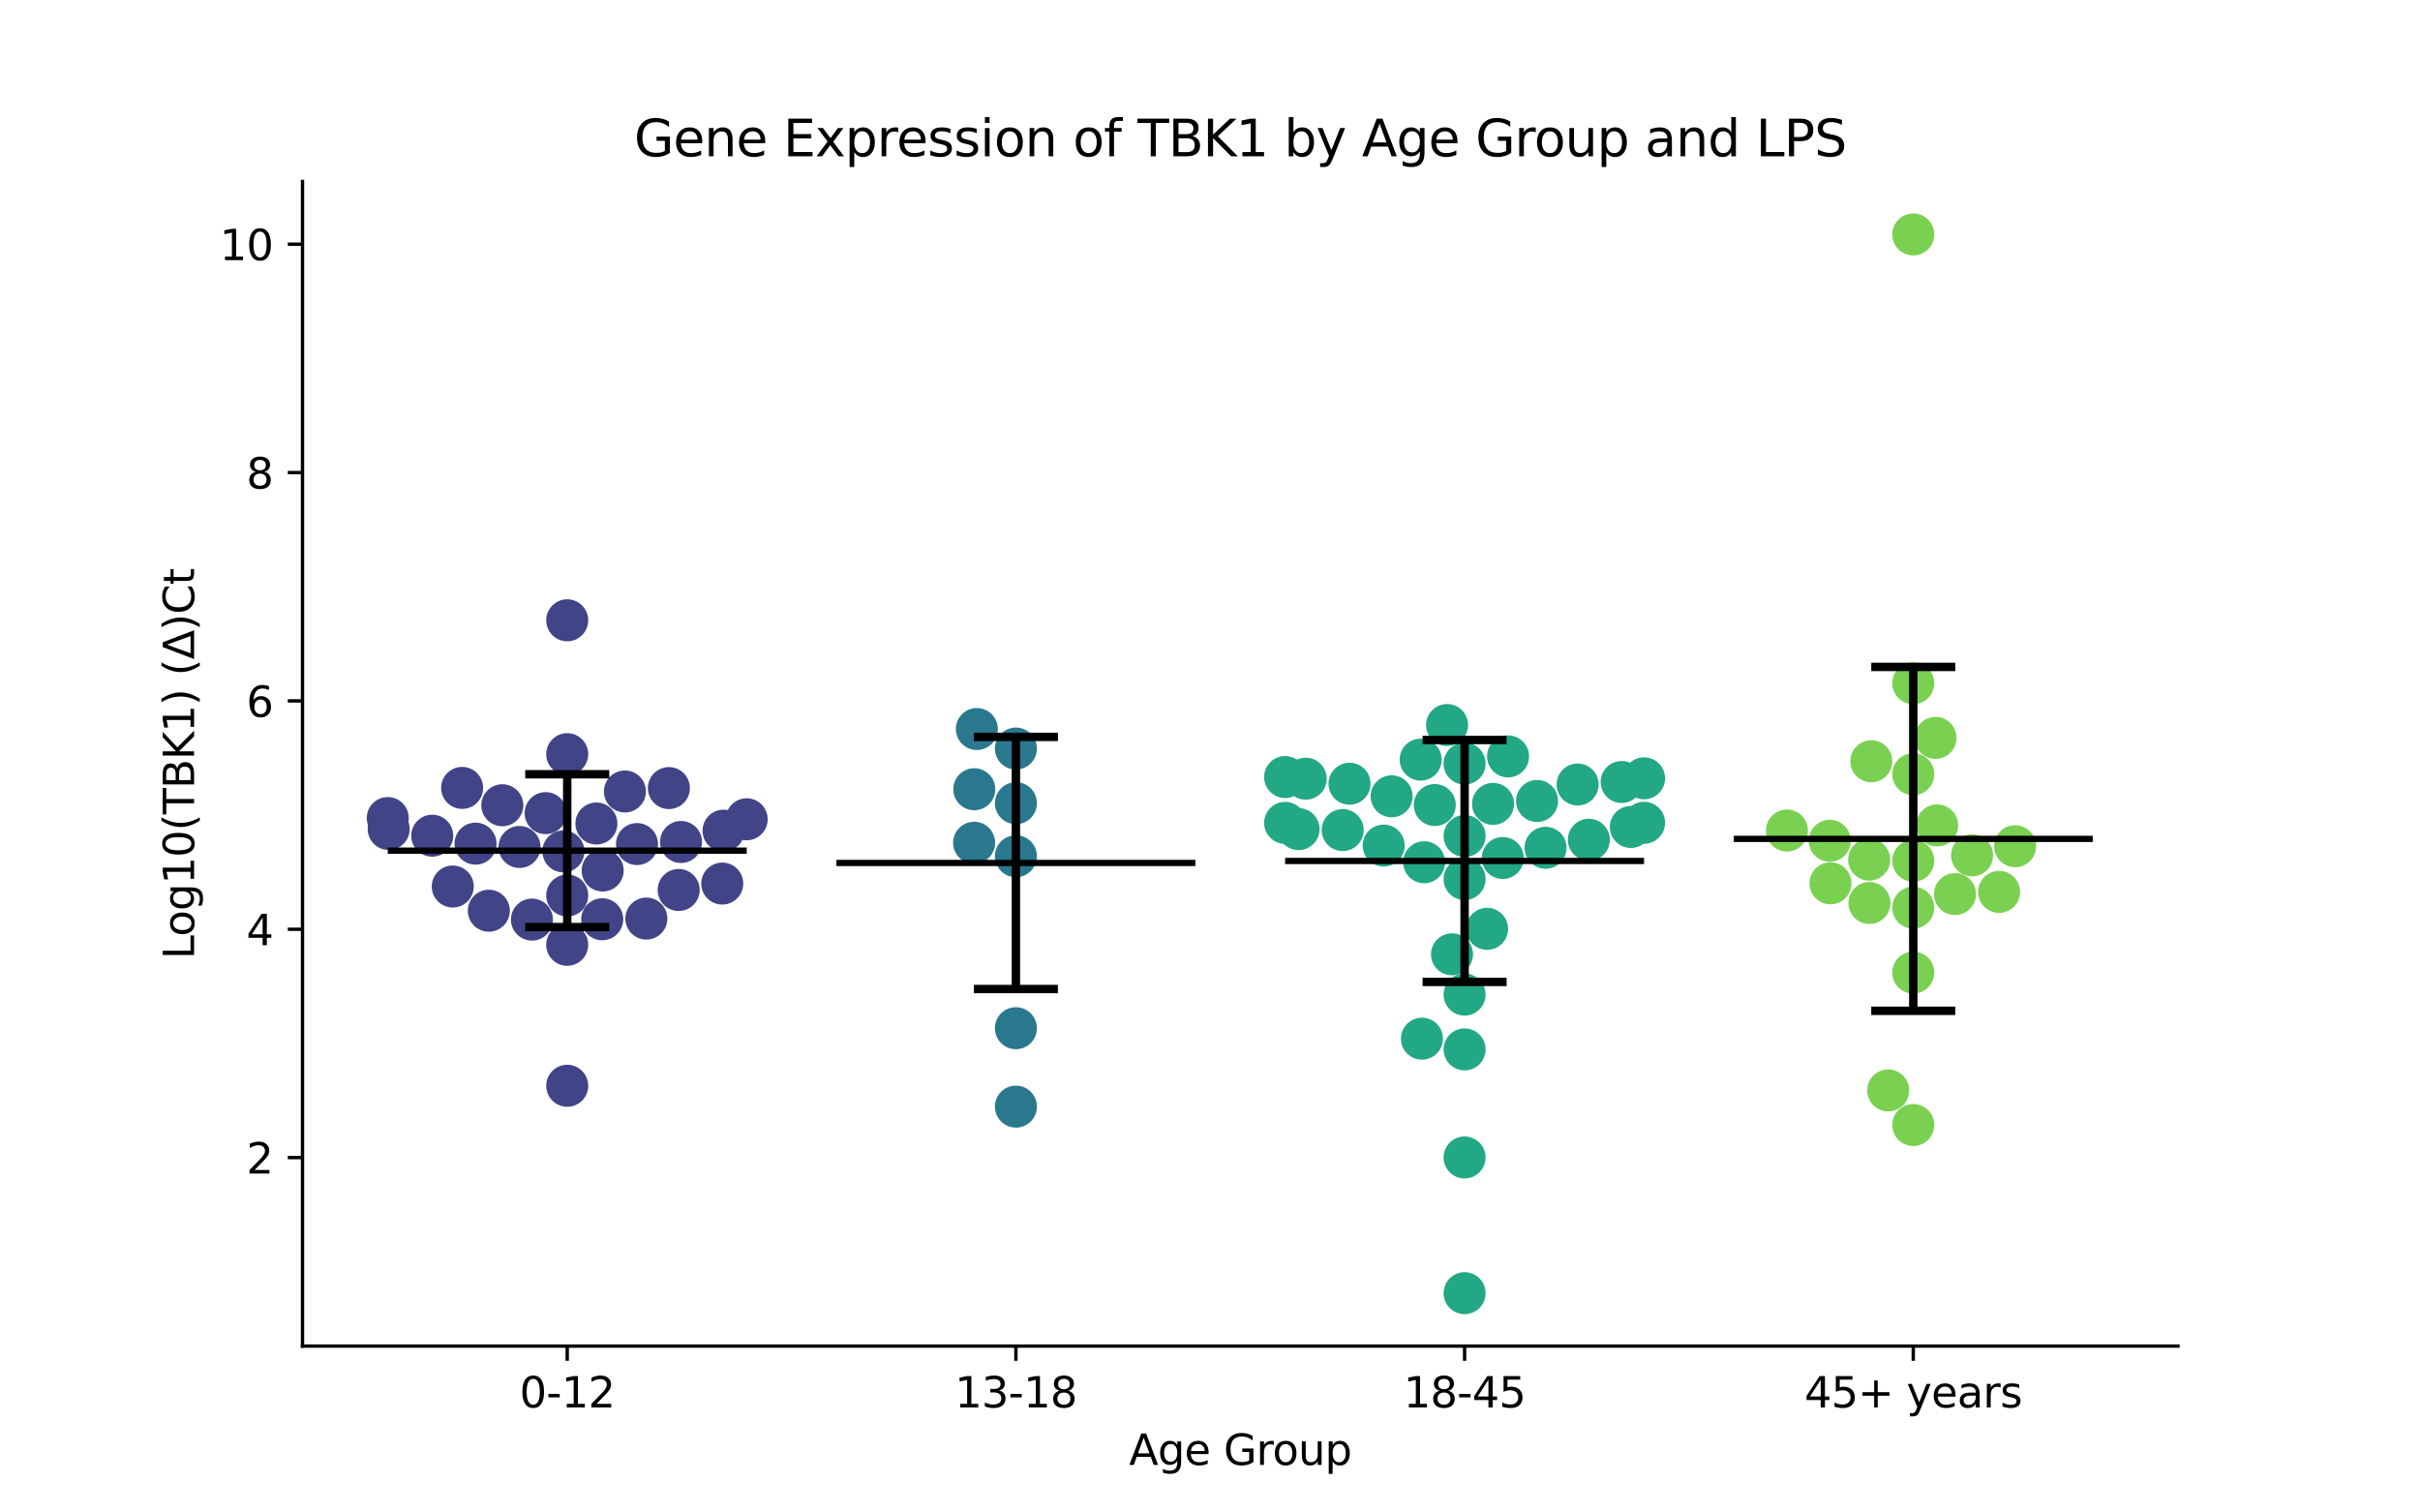 <?xml version="1.0" encoding="utf-8" standalone="no"?>
<!DOCTYPE svg PUBLIC "-//W3C//DTD SVG 1.1//EN"
  "http://www.w3.org/Graphics/SVG/1.1/DTD/svg11.dtd">
<svg xmlns:xlink="http://www.w3.org/1999/xlink" width="576pt" height="360pt" viewBox="0 0 576 360" xmlns="http://www.w3.org/2000/svg" version="1.1">
 <defs>
  <style type="text/css">*{stroke-linejoin: round; stroke-linecap: butt}</style>
 </defs>
 <g id="figure_1">
  <g id="patch_1">
   <path d="M 0 360 
L 576 360 
L 576 0 
L 0 0 
z
" style="fill: #ffffff"/>
  </g>
  <g id="axes_1">
   <g id="patch_2">
    <path d="M 72 320.4 
L 518.4 320.4 
L 518.4 43.2 
L 72 43.2 
z
" style="fill: #ffffff"/>
   </g>
   <g id="PathCollection_1">
    <defs>
     <path id="C0_0_1a60337def" d="M 0 5 
C 1.326 5 2.598 4.473 3.536 3.536 
C 4.473 2.598 5 1.326 5 -0 
C 5 -1.326 4.473 -2.598 3.536 -3.536 
C 2.598 -4.473 1.326 -5 0 -5 
C -1.326 -5 -2.598 -4.473 -3.536 -3.536 
C -4.473 -2.598 -5 -1.326 -5 0 
C -5 1.326 -4.473 2.598 -3.536 3.536 
C -2.598 4.473 -1.326 5 0 5 
z
"/>
    </defs>
    <g clip-path="url(#pc25a5fc059)">
     <use xlink:href="#C0_0_1a60337def" x="153.842" y="218.639" style="fill: #414487"/>
    </g>
    <g clip-path="url(#pc25a5fc059)">
     <use xlink:href="#C0_0_1a60337def" x="123.655" y="201.597" style="fill: #414487"/>
    </g>
    <g clip-path="url(#pc25a5fc059)">
     <use xlink:href="#C0_0_1a60337def" x="113.188" y="200.803" style="fill: #414487"/>
    </g>
    <g clip-path="url(#pc25a5fc059)">
     <use xlink:href="#C0_0_1a60337def" x="161.534" y="211.833" style="fill: #414487"/>
    </g>
    <g clip-path="url(#pc25a5fc059)">
     <use xlink:href="#C0_0_1a60337def" x="177.726" y="195.003" style="fill: #414487"/>
    </g>
    <g clip-path="url(#pc25a5fc059)">
     <use xlink:href="#C0_0_1a60337def" x="135.009" y="258.434" style="fill: #414487"/>
    </g>
    <g clip-path="url(#pc25a5fc059)">
     <use xlink:href="#C0_0_1a60337def" x="159.207" y="187.58" style="fill: #414487"/>
    </g>
    <g clip-path="url(#pc25a5fc059)">
     <use xlink:href="#C0_0_1a60337def" x="135.009" y="224.884" style="fill: #414487"/>
    </g>
    <g clip-path="url(#pc25a5fc059)">
     <use xlink:href="#C0_0_1a60337def" x="148.741" y="188.386" style="fill: #414487"/>
    </g>
    <g clip-path="url(#pc25a5fc059)">
     <use xlink:href="#C0_0_1a60337def" x="92.291" y="194.717" style="fill: #414487"/>
    </g>
    <g clip-path="url(#pc25a5fc059)">
     <use xlink:href="#C0_0_1a60337def" x="102.878" y="198.913" style="fill: #414487"/>
    </g>
    <g clip-path="url(#pc25a5fc059)">
     <use xlink:href="#C0_0_1a60337def" x="134.097" y="202.65" style="fill: #414487"/>
    </g>
    <g clip-path="url(#pc25a5fc059)">
     <use xlink:href="#C0_0_1a60337def" x="143.343" y="218.802" style="fill: #414487"/>
    </g>
    <g clip-path="url(#pc25a5fc059)">
     <use xlink:href="#C0_0_1a60337def" x="92.512" y="197.317" style="fill: #414487"/>
    </g>
    <g clip-path="url(#pc25a5fc059)">
     <use xlink:href="#C0_0_1a60337def" x="171.912" y="210.308" style="fill: #414487"/>
    </g>
    <g clip-path="url(#pc25a5fc059)">
     <use xlink:href="#C0_0_1a60337def" x="135.009" y="213.14" style="fill: #414487"/>
    </g>
    <g clip-path="url(#pc25a5fc059)">
     <use xlink:href="#C0_0_1a60337def" x="151.611" y="200.901" style="fill: #414487"/>
    </g>
    <g clip-path="url(#pc25a5fc059)">
     <use xlink:href="#C0_0_1a60337def" x="119.56" y="191.664" style="fill: #414487"/>
    </g>
    <g clip-path="url(#pc25a5fc059)">
     <use xlink:href="#C0_0_1a60337def" x="162.098" y="200.41" style="fill: #414487"/>
    </g>
    <g clip-path="url(#pc25a5fc059)">
     <use xlink:href="#C0_0_1a60337def" x="143.451" y="207.194" style="fill: #414487"/>
    </g>
    <g clip-path="url(#pc25a5fc059)">
     <use xlink:href="#C0_0_1a60337def" x="107.766" y="211.007" style="fill: #414487"/>
    </g>
    <g clip-path="url(#pc25a5fc059)">
     <use xlink:href="#C0_0_1a60337def" x="126.61" y="218.882" style="fill: #414487"/>
    </g>
    <g clip-path="url(#pc25a5fc059)">
     <use xlink:href="#C0_0_1a60337def" x="109.995" y="187.537" style="fill: #414487"/>
    </g>
    <g clip-path="url(#pc25a5fc059)">
     <use xlink:href="#C0_0_1a60337def" x="135.009" y="147.645" style="fill: #414487"/>
    </g>
    <g clip-path="url(#pc25a5fc059)">
     <use xlink:href="#C0_0_1a60337def" x="135.009" y="179.51" style="fill: #414487"/>
    </g>
    <g clip-path="url(#pc25a5fc059)">
     <use xlink:href="#C0_0_1a60337def" x="116.347" y="216.769" style="fill: #414487"/>
    </g>
    <g clip-path="url(#pc25a5fc059)">
     <use xlink:href="#C0_0_1a60337def" x="172.211" y="197.72" style="fill: #414487"/>
    </g>
    <g clip-path="url(#pc25a5fc059)">
     <use xlink:href="#C0_0_1a60337def" x="129.873" y="193.539" style="fill: #414487"/>
    </g>
    <g clip-path="url(#pc25a5fc059)">
     <use xlink:href="#C0_0_1a60337def" x="141.951" y="196.013" style="fill: #414487"/>
    </g>
   </g>
   <g id="PathCollection_2">
    <defs>
     <path id="C1_0_501dd6f589" d="M 0 5 
C 1.326 5 2.598 4.473 3.536 3.536 
C 4.473 2.598 5 1.326 5 -0 
C 5 -1.326 4.473 -2.598 3.536 -3.536 
C 2.598 -4.473 1.326 -5 0 -5 
C -1.326 -5 -2.598 -4.473 -3.536 -3.536 
C -4.473 -2.598 -5 -1.326 -5 0 
C -5 1.326 -4.473 2.598 -3.536 3.536 
C -2.598 4.473 -1.326 5 0 5 
z
"/>
    </defs>
    <g clip-path="url(#pc25a5fc059)">
     <use xlink:href="#C1_0_501dd6f589" x="241.803" y="178.17" style="fill: #2a788e"/>
    </g>
    <g clip-path="url(#pc25a5fc059)">
     <use xlink:href="#C1_0_501dd6f589" x="241.803" y="203.8" style="fill: #2a788e"/>
    </g>
    <g clip-path="url(#pc25a5fc059)">
     <use xlink:href="#C1_0_501dd6f589" x="241.803" y="191.172" style="fill: #2a788e"/>
    </g>
    <g clip-path="url(#pc25a5fc059)">
     <use xlink:href="#C1_0_501dd6f589" x="232.506" y="173.522" style="fill: #2a788e"/>
    </g>
    <g clip-path="url(#pc25a5fc059)">
     <use xlink:href="#C1_0_501dd6f589" x="241.803" y="244.732" style="fill: #2a788e"/>
    </g>
    <g clip-path="url(#pc25a5fc059)">
     <use xlink:href="#C1_0_501dd6f589" x="241.803" y="263.394" style="fill: #2a788e"/>
    </g>
    <g clip-path="url(#pc25a5fc059)">
     <use xlink:href="#C1_0_501dd6f589" x="231.857" y="200.593" style="fill: #2a788e"/>
    </g>
    <g clip-path="url(#pc25a5fc059)">
     <use xlink:href="#C1_0_501dd6f589" x="231.898" y="187.852" style="fill: #2a788e"/>
    </g>
   </g>
   <g id="PathCollection_3">
    <defs>
     <path id="C2_0_2595c5b335" d="M 0 5 
C 1.326 5 2.598 4.473 3.536 3.536 
C 4.473 2.598 5 1.326 5 -0 
C 5 -1.326 4.473 -2.598 3.536 -3.536 
C 2.598 -4.473 1.326 -5 0 -5 
C -1.326 -5 -2.598 -4.473 -3.536 -3.536 
C -4.473 -2.598 -5 -1.326 -5 0 
C -5 1.326 -4.473 2.598 -3.536 3.536 
C -2.598 4.473 -1.326 5 0 5 
z
"/>
    </defs>
    <g clip-path="url(#pc25a5fc059)">
     <use xlink:href="#C2_0_2595c5b335" x="305.879" y="195.862" style="fill: #22a884"/>
    </g>
    <g clip-path="url(#pc25a5fc059)">
     <use xlink:href="#C2_0_2595c5b335" x="319.577" y="197.572" style="fill: #22a884"/>
    </g>
    <g clip-path="url(#pc25a5fc059)">
     <use xlink:href="#C2_0_2595c5b335" x="348.597" y="198.984" style="fill: #22a884"/>
    </g>
    <g clip-path="url(#pc25a5fc059)">
     <use xlink:href="#C2_0_2595c5b335" x="338.973" y="205.231" style="fill: #22a884"/>
    </g>
    <g clip-path="url(#pc25a5fc059)">
     <use xlink:href="#C2_0_2595c5b335" x="345.6" y="227.144" style="fill: #22a884"/>
    </g>
    <g clip-path="url(#pc25a5fc059)">
     <use xlink:href="#C2_0_2595c5b335" x="309.079" y="197.345" style="fill: #22a884"/>
    </g>
    <g clip-path="url(#pc25a5fc059)">
     <use xlink:href="#C2_0_2595c5b335" x="348.597" y="249.778" style="fill: #22a884"/>
    </g>
    <g clip-path="url(#pc25a5fc059)">
     <use xlink:href="#C2_0_2595c5b335" x="348.597" y="307.8" style="fill: #22a884"/>
    </g>
    <g clip-path="url(#pc25a5fc059)">
     <use xlink:href="#C2_0_2595c5b335" x="391.315" y="195.844" style="fill: #22a884"/>
    </g>
    <g clip-path="url(#pc25a5fc059)">
     <use xlink:href="#C2_0_2595c5b335" x="338.445" y="247.226" style="fill: #22a884"/>
    </g>
    <g clip-path="url(#pc25a5fc059)">
     <use xlink:href="#C2_0_2595c5b335" x="378.177" y="199.883" style="fill: #22a884"/>
    </g>
    <g clip-path="url(#pc25a5fc059)">
     <use xlink:href="#C2_0_2595c5b335" x="353.951" y="221.082" style="fill: #22a884"/>
    </g>
    <g clip-path="url(#pc25a5fc059)">
     <use xlink:href="#C2_0_2595c5b335" x="329.335" y="201.263" style="fill: #22a884"/>
    </g>
    <g clip-path="url(#pc25a5fc059)">
     <use xlink:href="#C2_0_2595c5b335" x="367.87" y="201.79" style="fill: #22a884"/>
    </g>
    <g clip-path="url(#pc25a5fc059)">
     <use xlink:href="#C2_0_2595c5b335" x="341.502" y="191.612" style="fill: #22a884"/>
    </g>
    <g clip-path="url(#pc25a5fc059)">
     <use xlink:href="#C2_0_2595c5b335" x="331.232" y="189.532" style="fill: #22a884"/>
    </g>
    <g clip-path="url(#pc25a5fc059)">
     <use xlink:href="#C2_0_2595c5b335" x="355.37" y="191.342" style="fill: #22a884"/>
    </g>
    <g clip-path="url(#pc25a5fc059)">
     <use xlink:href="#C2_0_2595c5b335" x="358.942" y="180.035" style="fill: #22a884"/>
    </g>
    <g clip-path="url(#pc25a5fc059)">
     <use xlink:href="#C2_0_2595c5b335" x="375.503" y="186.726" style="fill: #22a884"/>
    </g>
    <g clip-path="url(#pc25a5fc059)">
     <use xlink:href="#C2_0_2595c5b335" x="348.597" y="275.5" style="fill: #22a884"/>
    </g>
    <g clip-path="url(#pc25a5fc059)">
     <use xlink:href="#C2_0_2595c5b335" x="348.597" y="236.728" style="fill: #22a884"/>
    </g>
    <g clip-path="url(#pc25a5fc059)">
     <use xlink:href="#C2_0_2595c5b335" x="348.597" y="181.749" style="fill: #22a884"/>
    </g>
    <g clip-path="url(#pc25a5fc059)">
     <use xlink:href="#C2_0_2595c5b335" x="338.144" y="180.803" style="fill: #22a884"/>
    </g>
    <g clip-path="url(#pc25a5fc059)">
     <use xlink:href="#C2_0_2595c5b335" x="385.984" y="186.13" style="fill: #22a884"/>
    </g>
    <g clip-path="url(#pc25a5fc059)">
     <use xlink:href="#C2_0_2595c5b335" x="344.428" y="172.571" style="fill: #22a884"/>
    </g>
    <g clip-path="url(#pc25a5fc059)">
     <use xlink:href="#C2_0_2595c5b335" x="321.211" y="186.546" style="fill: #22a884"/>
    </g>
    <g clip-path="url(#pc25a5fc059)">
     <use xlink:href="#C2_0_2595c5b335" x="348.597" y="209.23" style="fill: #22a884"/>
    </g>
    <g clip-path="url(#pc25a5fc059)">
     <use xlink:href="#C2_0_2595c5b335" x="365.845" y="190.649" style="fill: #22a884"/>
    </g>
    <g clip-path="url(#pc25a5fc059)">
     <use xlink:href="#C2_0_2595c5b335" x="388.177" y="196.833" style="fill: #22a884"/>
    </g>
    <g clip-path="url(#pc25a5fc059)">
     <use xlink:href="#C2_0_2595c5b335" x="310.787" y="185.348" style="fill: #22a884"/>
    </g>
    <g clip-path="url(#pc25a5fc059)">
     <use xlink:href="#C2_0_2595c5b335" x="305.879" y="184.954" style="fill: #22a884"/>
    </g>
    <g clip-path="url(#pc25a5fc059)">
     <use xlink:href="#C2_0_2595c5b335" x="357.684" y="204.22" style="fill: #22a884"/>
    </g>
    <g clip-path="url(#pc25a5fc059)">
     <use xlink:href="#C2_0_2595c5b335" x="391.315" y="185.253" style="fill: #22a884"/>
    </g>
   </g>
   <g id="PathCollection_4">
    <defs>
     <path id="C3_0_f9effbcc8b" d="M 0 5 
C 1.326 5 2.598 4.473 3.536 3.536 
C 4.473 2.598 5 1.326 5 -0 
C 5 -1.326 4.473 -2.598 3.536 -3.536 
C 2.598 -4.473 1.326 -5 0 -5 
C -1.326 -5 -2.598 -4.473 -3.536 -3.536 
C -4.473 -2.598 -5 -1.326 -5 0 
C -5 1.326 -4.473 2.598 -3.536 3.536 
C -2.598 4.473 -1.326 5 0 5 
z
"/>
    </defs>
    <g clip-path="url(#pc25a5fc059)">
     <use xlink:href="#C3_0_f9effbcc8b" x="444.956" y="214.929" style="fill: #7ad151"/>
    </g>
    <g clip-path="url(#pc25a5fc059)">
     <use xlink:href="#C3_0_f9effbcc8b" x="475.816" y="212.289" style="fill: #7ad151"/>
    </g>
    <g clip-path="url(#pc25a5fc059)">
     <use xlink:href="#C3_0_f9effbcc8b" x="425.329" y="197.682" style="fill: #7ad151"/>
    </g>
    <g clip-path="url(#pc25a5fc059)">
     <use xlink:href="#C3_0_f9effbcc8b" x="455.391" y="216.036" style="fill: #7ad151"/>
    </g>
    <g clip-path="url(#pc25a5fc059)">
     <use xlink:href="#C3_0_f9effbcc8b" x="455.391" y="184.274" style="fill: #7ad151"/>
    </g>
    <g clip-path="url(#pc25a5fc059)">
     <use xlink:href="#C3_0_f9effbcc8b" x="455.391" y="231.492" style="fill: #7ad151"/>
    </g>
    <g clip-path="url(#pc25a5fc059)">
     <use xlink:href="#C3_0_f9effbcc8b" x="455.391" y="204.877" style="fill: #7ad151"/>
    </g>
    <g clip-path="url(#pc25a5fc059)">
     <use xlink:href="#C3_0_f9effbcc8b" x="465.33" y="212.809" style="fill: #7ad151"/>
    </g>
    <g clip-path="url(#pc25a5fc059)">
     <use xlink:href="#C3_0_f9effbcc8b" x="435.512" y="200.12" style="fill: #7ad151"/>
    </g>
    <g clip-path="url(#pc25a5fc059)">
     <use xlink:href="#C3_0_f9effbcc8b" x="455.391" y="267.771" style="fill: #7ad151"/>
    </g>
    <g clip-path="url(#pc25a5fc059)">
     <use xlink:href="#C3_0_f9effbcc8b" x="469.386" y="203.586" style="fill: #7ad151"/>
    </g>
    <g clip-path="url(#pc25a5fc059)">
     <use xlink:href="#C3_0_f9effbcc8b" x="461.075" y="196.468" style="fill: #7ad151"/>
    </g>
    <g clip-path="url(#pc25a5fc059)">
     <use xlink:href="#C3_0_f9effbcc8b" x="444.895" y="204.607" style="fill: #7ad151"/>
    </g>
    <g clip-path="url(#pc25a5fc059)">
     <use xlink:href="#C3_0_f9effbcc8b" x="479.637" y="201.42" style="fill: #7ad151"/>
    </g>
    <g clip-path="url(#pc25a5fc059)">
     <use xlink:href="#C3_0_f9effbcc8b" x="449.418" y="259.547" style="fill: #7ad151"/>
    </g>
    <g clip-path="url(#pc25a5fc059)">
     <use xlink:href="#C3_0_f9effbcc8b" x="435.681" y="210.241" style="fill: #7ad151"/>
    </g>
    <g clip-path="url(#pc25a5fc059)">
     <use xlink:href="#C3_0_f9effbcc8b" x="455.391" y="55.8" style="fill: #7ad151"/>
    </g>
    <g clip-path="url(#pc25a5fc059)">
     <use xlink:href="#C3_0_f9effbcc8b" x="460.683" y="175.636" style="fill: #7ad151"/>
    </g>
    <g clip-path="url(#pc25a5fc059)">
     <use xlink:href="#C3_0_f9effbcc8b" x="455.391" y="162.621" style="fill: #7ad151"/>
    </g>
    <g clip-path="url(#pc25a5fc059)">
     <use xlink:href="#C3_0_f9effbcc8b" x="445.4" y="181.199" style="fill: #7ad151"/>
    </g>
   </g>
   <g id="matplotlib.axis_1">
    <g id="xtick_1">
     <g id="line2d_1">
      <defs>
       <path id="m17bbad560f" d="M 0 0 
L 0 3.5 
" style="stroke: #000000; stroke-width: 0.8"/>
      </defs>
      <g>
       <use xlink:href="#m17bbad560f" x="135.009" y="320.4" style="stroke: #000000; stroke-width: 0.8"/>
      </g>
     </g>
     <g id="text_1">
      <!-- 0-12 -->
      <g transform="translate(123.661 334.998) scale(0.1 -0.1)">
       <defs>
        <path id="DejaVuSans-30" d="M 2034 4250 
Q 1547 4250 1301 3770 
Q 1056 3291 1056 2328 
Q 1056 1369 1301 889 
Q 1547 409 2034 409 
Q 2525 409 2770 889 
Q 3016 1369 3016 2328 
Q 3016 3291 2770 3770 
Q 2525 4250 2034 4250 
z
M 2034 4750 
Q 2819 4750 3233 4129 
Q 3647 3509 3647 2328 
Q 3647 1150 3233 529 
Q 2819 -91 2034 -91 
Q 1250 -91 836 529 
Q 422 1150 422 2328 
Q 422 3509 836 4129 
Q 1250 4750 2034 4750 
z
" transform="scale(0.016)"/>
        <path id="DejaVuSans-2d" d="M 313 2009 
L 1997 2009 
L 1997 1497 
L 313 1497 
L 313 2009 
z
" transform="scale(0.016)"/>
        <path id="DejaVuSans-31" d="M 794 531 
L 1825 531 
L 1825 4091 
L 703 3866 
L 703 4441 
L 1819 4666 
L 2450 4666 
L 2450 531 
L 3481 531 
L 3481 0 
L 794 0 
L 794 531 
z
" transform="scale(0.016)"/>
        <path id="DejaVuSans-32" d="M 1228 531 
L 3431 531 
L 3431 0 
L 469 0 
L 469 531 
Q 828 903 1448 1529 
Q 2069 2156 2228 2338 
Q 2531 2678 2651 2914 
Q 2772 3150 2772 3378 
Q 2772 3750 2511 3984 
Q 2250 4219 1831 4219 
Q 1534 4219 1204 4116 
Q 875 4013 500 3803 
L 500 4441 
Q 881 4594 1212 4672 
Q 1544 4750 1819 4750 
Q 2544 4750 2975 4387 
Q 3406 4025 3406 3419 
Q 3406 3131 3298 2873 
Q 3191 2616 2906 2266 
Q 2828 2175 2409 1742 
Q 1991 1309 1228 531 
z
" transform="scale(0.016)"/>
       </defs>
       <use xlink:href="#DejaVuSans-30"/>
       <use xlink:href="#DejaVuSans-2d" x="63.623"/>
       <use xlink:href="#DejaVuSans-31" x="99.707"/>
       <use xlink:href="#DejaVuSans-32" x="163.33"/>
      </g>
     </g>
    </g>
    <g id="xtick_2">
     <g id="line2d_2">
      <g>
       <use xlink:href="#m17bbad560f" x="241.803" y="320.4" style="stroke: #000000; stroke-width: 0.8"/>
      </g>
     </g>
     <g id="text_2">
      <!-- 13-18 -->
      <g transform="translate(227.274 334.998) scale(0.1 -0.1)">
       <defs>
        <path id="DejaVuSans-33" d="M 2597 2516 
Q 3050 2419 3304 2112 
Q 3559 1806 3559 1356 
Q 3559 666 3084 287 
Q 2609 -91 1734 -91 
Q 1441 -91 1130 -33 
Q 819 25 488 141 
L 488 750 
Q 750 597 1062 519 
Q 1375 441 1716 441 
Q 2309 441 2620 675 
Q 2931 909 2931 1356 
Q 2931 1769 2642 2001 
Q 2353 2234 1838 2234 
L 1294 2234 
L 1294 2753 
L 1863 2753 
Q 2328 2753 2575 2939 
Q 2822 3125 2822 3475 
Q 2822 3834 2567 4026 
Q 2313 4219 1838 4219 
Q 1578 4219 1281 4162 
Q 984 4106 628 3988 
L 628 4550 
Q 988 4650 1302 4700 
Q 1616 4750 1894 4750 
Q 2613 4750 3031 4423 
Q 3450 4097 3450 3541 
Q 3450 3153 3228 2886 
Q 3006 2619 2597 2516 
z
" transform="scale(0.016)"/>
        <path id="DejaVuSans-38" d="M 2034 2216 
Q 1584 2216 1326 1975 
Q 1069 1734 1069 1313 
Q 1069 891 1326 650 
Q 1584 409 2034 409 
Q 2484 409 2743 651 
Q 3003 894 3003 1313 
Q 3003 1734 2745 1975 
Q 2488 2216 2034 2216 
z
M 1403 2484 
Q 997 2584 770 2862 
Q 544 3141 544 3541 
Q 544 4100 942 4425 
Q 1341 4750 2034 4750 
Q 2731 4750 3128 4425 
Q 3525 4100 3525 3541 
Q 3525 3141 3298 2862 
Q 3072 2584 2669 2484 
Q 3125 2378 3379 2068 
Q 3634 1759 3634 1313 
Q 3634 634 3220 271 
Q 2806 -91 2034 -91 
Q 1263 -91 848 271 
Q 434 634 434 1313 
Q 434 1759 690 2068 
Q 947 2378 1403 2484 
z
M 1172 3481 
Q 1172 3119 1398 2916 
Q 1625 2713 2034 2713 
Q 2441 2713 2670 2916 
Q 2900 3119 2900 3481 
Q 2900 3844 2670 4047 
Q 2441 4250 2034 4250 
Q 1625 4250 1398 4047 
Q 1172 3844 1172 3481 
z
" transform="scale(0.016)"/>
       </defs>
       <use xlink:href="#DejaVuSans-31"/>
       <use xlink:href="#DejaVuSans-33" x="63.623"/>
       <use xlink:href="#DejaVuSans-2d" x="127.246"/>
       <use xlink:href="#DejaVuSans-31" x="163.33"/>
       <use xlink:href="#DejaVuSans-38" x="226.953"/>
      </g>
     </g>
    </g>
    <g id="xtick_3">
     <g id="line2d_3">
      <g>
       <use xlink:href="#m17bbad560f" x="348.597" y="320.4" style="stroke: #000000; stroke-width: 0.8"/>
      </g>
     </g>
     <g id="text_3">
      <!-- 18-45 -->
      <g transform="translate(334.068 334.998) scale(0.1 -0.1)">
       <defs>
        <path id="DejaVuSans-34" d="M 2419 4116 
L 825 1625 
L 2419 1625 
L 2419 4116 
z
M 2253 4666 
L 3047 4666 
L 3047 1625 
L 3713 1625 
L 3713 1100 
L 3047 1100 
L 3047 0 
L 2419 0 
L 2419 1100 
L 313 1100 
L 313 1709 
L 2253 4666 
z
" transform="scale(0.016)"/>
        <path id="DejaVuSans-35" d="M 691 4666 
L 3169 4666 
L 3169 4134 
L 1269 4134 
L 1269 2991 
Q 1406 3038 1543 3061 
Q 1681 3084 1819 3084 
Q 2600 3084 3056 2656 
Q 3513 2228 3513 1497 
Q 3513 744 3044 326 
Q 2575 -91 1722 -91 
Q 1428 -91 1123 -41 
Q 819 9 494 109 
L 494 744 
Q 775 591 1075 516 
Q 1375 441 1709 441 
Q 2250 441 2565 725 
Q 2881 1009 2881 1497 
Q 2881 1984 2565 2268 
Q 2250 2553 1709 2553 
Q 1456 2553 1204 2497 
Q 953 2441 691 2322 
L 691 4666 
z
" transform="scale(0.016)"/>
       </defs>
       <use xlink:href="#DejaVuSans-31"/>
       <use xlink:href="#DejaVuSans-38" x="63.623"/>
       <use xlink:href="#DejaVuSans-2d" x="127.246"/>
       <use xlink:href="#DejaVuSans-34" x="163.33"/>
       <use xlink:href="#DejaVuSans-35" x="226.953"/>
      </g>
     </g>
    </g>
    <g id="xtick_4">
     <g id="line2d_4">
      <g>
       <use xlink:href="#m17bbad560f" x="455.391" y="320.4" style="stroke: #000000; stroke-width: 0.8"/>
      </g>
     </g>
     <g id="text_4">
      <!-- 45+ years -->
      <g transform="translate(429.49 334.998) scale(0.1 -0.1)">
       <defs>
        <path id="DejaVuSans-2b" d="M 2944 4013 
L 2944 2272 
L 4684 2272 
L 4684 1741 
L 2944 1741 
L 2944 0 
L 2419 0 
L 2419 1741 
L 678 1741 
L 678 2272 
L 2419 2272 
L 2419 4013 
L 2944 4013 
z
" transform="scale(0.016)"/>
        <path id="DejaVuSans-20" transform="scale(0.016)"/>
        <path id="DejaVuSans-79" d="M 2059 -325 
Q 1816 -950 1584 -1140 
Q 1353 -1331 966 -1331 
L 506 -1331 
L 506 -850 
L 844 -850 
Q 1081 -850 1212 -737 
Q 1344 -625 1503 -206 
L 1606 56 
L 191 3500 
L 800 3500 
L 1894 763 
L 2988 3500 
L 3597 3500 
L 2059 -325 
z
" transform="scale(0.016)"/>
        <path id="DejaVuSans-65" d="M 3597 1894 
L 3597 1613 
L 953 1613 
Q 991 1019 1311 708 
Q 1631 397 2203 397 
Q 2534 397 2845 478 
Q 3156 559 3463 722 
L 3463 178 
Q 3153 47 2828 -22 
Q 2503 -91 2169 -91 
Q 1331 -91 842 396 
Q 353 884 353 1716 
Q 353 2575 817 3079 
Q 1281 3584 2069 3584 
Q 2775 3584 3186 3129 
Q 3597 2675 3597 1894 
z
M 3022 2063 
Q 3016 2534 2758 2815 
Q 2500 3097 2075 3097 
Q 1594 3097 1305 2825 
Q 1016 2553 972 2059 
L 3022 2063 
z
" transform="scale(0.016)"/>
        <path id="DejaVuSans-61" d="M 2194 1759 
Q 1497 1759 1228 1600 
Q 959 1441 959 1056 
Q 959 750 1161 570 
Q 1363 391 1709 391 
Q 2188 391 2477 730 
Q 2766 1069 2766 1631 
L 2766 1759 
L 2194 1759 
z
M 3341 1997 
L 3341 0 
L 2766 0 
L 2766 531 
Q 2569 213 2275 61 
Q 1981 -91 1556 -91 
Q 1019 -91 701 211 
Q 384 513 384 1019 
Q 384 1609 779 1909 
Q 1175 2209 1959 2209 
L 2766 2209 
L 2766 2266 
Q 2766 2663 2505 2880 
Q 2244 3097 1772 3097 
Q 1472 3097 1187 3025 
Q 903 2953 641 2809 
L 641 3341 
Q 956 3463 1253 3523 
Q 1550 3584 1831 3584 
Q 2591 3584 2966 3190 
Q 3341 2797 3341 1997 
z
" transform="scale(0.016)"/>
        <path id="DejaVuSans-72" d="M 2631 2963 
Q 2534 3019 2420 3045 
Q 2306 3072 2169 3072 
Q 1681 3072 1420 2755 
Q 1159 2438 1159 1844 
L 1159 0 
L 581 0 
L 581 3500 
L 1159 3500 
L 1159 2956 
Q 1341 3275 1631 3429 
Q 1922 3584 2338 3584 
Q 2397 3584 2469 3576 
Q 2541 3569 2628 3553 
L 2631 2963 
z
" transform="scale(0.016)"/>
        <path id="DejaVuSans-73" d="M 2834 3397 
L 2834 2853 
Q 2591 2978 2328 3040 
Q 2066 3103 1784 3103 
Q 1356 3103 1142 2972 
Q 928 2841 928 2578 
Q 928 2378 1081 2264 
Q 1234 2150 1697 2047 
L 1894 2003 
Q 2506 1872 2764 1633 
Q 3022 1394 3022 966 
Q 3022 478 2636 193 
Q 2250 -91 1575 -91 
Q 1294 -91 989 -36 
Q 684 19 347 128 
L 347 722 
Q 666 556 975 473 
Q 1284 391 1588 391 
Q 1994 391 2212 530 
Q 2431 669 2431 922 
Q 2431 1156 2273 1281 
Q 2116 1406 1581 1522 
L 1381 1569 
Q 847 1681 609 1914 
Q 372 2147 372 2553 
Q 372 3047 722 3315 
Q 1072 3584 1716 3584 
Q 2034 3584 2315 3537 
Q 2597 3491 2834 3397 
z
" transform="scale(0.016)"/>
       </defs>
       <use xlink:href="#DejaVuSans-34"/>
       <use xlink:href="#DejaVuSans-35" x="63.623"/>
       <use xlink:href="#DejaVuSans-2b" x="127.246"/>
       <use xlink:href="#DejaVuSans-20" x="211.035"/>
       <use xlink:href="#DejaVuSans-79" x="242.822"/>
       <use xlink:href="#DejaVuSans-65" x="302.002"/>
       <use xlink:href="#DejaVuSans-61" x="363.525"/>
       <use xlink:href="#DejaVuSans-72" x="424.805"/>
       <use xlink:href="#DejaVuSans-73" x="465.918"/>
      </g>
     </g>
    </g>
    <g id="text_5">
     <!-- Age Group -->
     <g transform="translate(268.72 348.677) scale(0.1 -0.1)">
      <defs>
       <path id="DejaVuSans-41" d="M 2188 4044 
L 1331 1722 
L 3047 1722 
L 2188 4044 
z
M 1831 4666 
L 2547 4666 
L 4325 0 
L 3669 0 
L 3244 1197 
L 1141 1197 
L 716 0 
L 50 0 
L 1831 4666 
z
" transform="scale(0.016)"/>
       <path id="DejaVuSans-67" d="M 2906 1791 
Q 2906 2416 2648 2759 
Q 2391 3103 1925 3103 
Q 1463 3103 1205 2759 
Q 947 2416 947 1791 
Q 947 1169 1205 825 
Q 1463 481 1925 481 
Q 2391 481 2648 825 
Q 2906 1169 2906 1791 
z
M 3481 434 
Q 3481 -459 3084 -895 
Q 2688 -1331 1869 -1331 
Q 1566 -1331 1297 -1286 
Q 1028 -1241 775 -1147 
L 775 -588 
Q 1028 -725 1275 -790 
Q 1522 -856 1778 -856 
Q 2344 -856 2625 -561 
Q 2906 -266 2906 331 
L 2906 616 
Q 2728 306 2450 153 
Q 2172 0 1784 0 
Q 1141 0 747 490 
Q 353 981 353 1791 
Q 353 2603 747 3093 
Q 1141 3584 1784 3584 
Q 2172 3584 2450 3431 
Q 2728 3278 2906 2969 
L 2906 3500 
L 3481 3500 
L 3481 434 
z
" transform="scale(0.016)"/>
       <path id="DejaVuSans-47" d="M 3809 666 
L 3809 1919 
L 2778 1919 
L 2778 2438 
L 4434 2438 
L 4434 434 
Q 4069 175 3628 42 
Q 3188 -91 2688 -91 
Q 1594 -91 976 548 
Q 359 1188 359 2328 
Q 359 3472 976 4111 
Q 1594 4750 2688 4750 
Q 3144 4750 3555 4637 
Q 3966 4525 4313 4306 
L 4313 3634 
Q 3963 3931 3569 4081 
Q 3175 4231 2741 4231 
Q 1884 4231 1454 3753 
Q 1025 3275 1025 2328 
Q 1025 1384 1454 906 
Q 1884 428 2741 428 
Q 3075 428 3337 486 
Q 3600 544 3809 666 
z
" transform="scale(0.016)"/>
       <path id="DejaVuSans-6f" d="M 1959 3097 
Q 1497 3097 1228 2736 
Q 959 2375 959 1747 
Q 959 1119 1226 758 
Q 1494 397 1959 397 
Q 2419 397 2687 759 
Q 2956 1122 2956 1747 
Q 2956 2369 2687 2733 
Q 2419 3097 1959 3097 
z
M 1959 3584 
Q 2709 3584 3137 3096 
Q 3566 2609 3566 1747 
Q 3566 888 3137 398 
Q 2709 -91 1959 -91 
Q 1206 -91 779 398 
Q 353 888 353 1747 
Q 353 2609 779 3096 
Q 1206 3584 1959 3584 
z
" transform="scale(0.016)"/>
       <path id="DejaVuSans-75" d="M 544 1381 
L 544 3500 
L 1119 3500 
L 1119 1403 
Q 1119 906 1312 657 
Q 1506 409 1894 409 
Q 2359 409 2629 706 
Q 2900 1003 2900 1516 
L 2900 3500 
L 3475 3500 
L 3475 0 
L 2900 0 
L 2900 538 
Q 2691 219 2414 64 
Q 2138 -91 1772 -91 
Q 1169 -91 856 284 
Q 544 659 544 1381 
z
M 1991 3584 
L 1991 3584 
z
" transform="scale(0.016)"/>
       <path id="DejaVuSans-70" d="M 1159 525 
L 1159 -1331 
L 581 -1331 
L 581 3500 
L 1159 3500 
L 1159 2969 
Q 1341 3281 1617 3432 
Q 1894 3584 2278 3584 
Q 2916 3584 3314 3078 
Q 3713 2572 3713 1747 
Q 3713 922 3314 415 
Q 2916 -91 2278 -91 
Q 1894 -91 1617 61 
Q 1341 213 1159 525 
z
M 3116 1747 
Q 3116 2381 2855 2742 
Q 2594 3103 2138 3103 
Q 1681 3103 1420 2742 
Q 1159 2381 1159 1747 
Q 1159 1113 1420 752 
Q 1681 391 2138 391 
Q 2594 391 2855 752 
Q 3116 1113 3116 1747 
z
" transform="scale(0.016)"/>
      </defs>
      <use xlink:href="#DejaVuSans-41"/>
      <use xlink:href="#DejaVuSans-67" x="68.408"/>
      <use xlink:href="#DejaVuSans-65" x="131.885"/>
      <use xlink:href="#DejaVuSans-20" x="193.408"/>
      <use xlink:href="#DejaVuSans-47" x="225.195"/>
      <use xlink:href="#DejaVuSans-72" x="302.686"/>
      <use xlink:href="#DejaVuSans-6f" x="341.549"/>
      <use xlink:href="#DejaVuSans-75" x="402.73"/>
      <use xlink:href="#DejaVuSans-70" x="466.109"/>
     </g>
    </g>
   </g>
   <g id="matplotlib.axis_2">
    <g id="ytick_1">
     <g id="line2d_5">
      <defs>
       <path id="m06839fc0d0" d="M 0 0 
L -3.5 0 
" style="stroke: #000000; stroke-width: 0.8"/>
      </defs>
      <g>
       <use xlink:href="#m06839fc0d0" x="72" y="275.529" style="stroke: #000000; stroke-width: 0.8"/>
      </g>
     </g>
     <g id="text_6">
      <!-- 2 -->
      <g transform="translate(58.638 279.328) scale(0.1 -0.1)">
       <use xlink:href="#DejaVuSans-32"/>
      </g>
     </g>
    </g>
    <g id="ytick_2">
     <g id="line2d_6">
      <g>
       <use xlink:href="#m06839fc0d0" x="72" y="221.178" style="stroke: #000000; stroke-width: 0.8"/>
      </g>
     </g>
     <g id="text_7">
      <!-- 4 -->
      <g transform="translate(58.638 224.977) scale(0.1 -0.1)">
       <use xlink:href="#DejaVuSans-34"/>
      </g>
     </g>
    </g>
    <g id="ytick_3">
     <g id="line2d_7">
      <g>
       <use xlink:href="#m06839fc0d0" x="72" y="166.827" style="stroke: #000000; stroke-width: 0.8"/>
      </g>
     </g>
     <g id="text_8">
      <!-- 6 -->
      <g transform="translate(58.638 170.626) scale(0.1 -0.1)">
       <defs>
        <path id="DejaVuSans-36" d="M 2113 2584 
Q 1688 2584 1439 2293 
Q 1191 2003 1191 1497 
Q 1191 994 1439 701 
Q 1688 409 2113 409 
Q 2538 409 2786 701 
Q 3034 994 3034 1497 
Q 3034 2003 2786 2293 
Q 2538 2584 2113 2584 
z
M 3366 4563 
L 3366 3988 
Q 3128 4100 2886 4159 
Q 2644 4219 2406 4219 
Q 1781 4219 1451 3797 
Q 1122 3375 1075 2522 
Q 1259 2794 1537 2939 
Q 1816 3084 2150 3084 
Q 2853 3084 3261 2657 
Q 3669 2231 3669 1497 
Q 3669 778 3244 343 
Q 2819 -91 2113 -91 
Q 1303 -91 875 529 
Q 447 1150 447 2328 
Q 447 3434 972 4092 
Q 1497 4750 2381 4750 
Q 2619 4750 2861 4703 
Q 3103 4656 3366 4563 
z
" transform="scale(0.016)"/>
       </defs>
       <use xlink:href="#DejaVuSans-36"/>
      </g>
     </g>
    </g>
    <g id="ytick_4">
     <g id="line2d_8">
      <g>
       <use xlink:href="#m06839fc0d0" x="72" y="112.476" style="stroke: #000000; stroke-width: 0.8"/>
      </g>
     </g>
     <g id="text_9">
      <!-- 8 -->
      <g transform="translate(58.638 116.275) scale(0.1 -0.1)">
       <use xlink:href="#DejaVuSans-38"/>
      </g>
     </g>
    </g>
    <g id="ytick_5">
     <g id="line2d_9">
      <g>
       <use xlink:href="#m06839fc0d0" x="72" y="58.125" style="stroke: #000000; stroke-width: 0.8"/>
      </g>
     </g>
     <g id="text_10">
      <!-- 10 -->
      <g transform="translate(52.275 61.924) scale(0.1 -0.1)">
       <use xlink:href="#DejaVuSans-31"/>
       <use xlink:href="#DejaVuSans-30" x="63.623"/>
      </g>
     </g>
    </g>
    <g id="text_11">
     <!-- Log10(TBK1) (Δ)Ct -->
     <g transform="translate(46.195 228.303) rotate(-90) scale(0.1 -0.1)">
      <defs>
       <path id="DejaVuSans-4c" d="M 628 4666 
L 1259 4666 
L 1259 531 
L 3531 531 
L 3531 0 
L 628 0 
L 628 4666 
z
" transform="scale(0.016)"/>
       <path id="DejaVuSans-28" d="M 1984 4856 
Q 1566 4138 1362 3434 
Q 1159 2731 1159 2009 
Q 1159 1288 1364 580 
Q 1569 -128 1984 -844 
L 1484 -844 
Q 1016 -109 783 600 
Q 550 1309 550 2009 
Q 550 2706 781 3412 
Q 1013 4119 1484 4856 
L 1984 4856 
z
" transform="scale(0.016)"/>
       <path id="DejaVuSans-54" d="M -19 4666 
L 3928 4666 
L 3928 4134 
L 2272 4134 
L 2272 0 
L 1638 0 
L 1638 4134 
L -19 4134 
L -19 4666 
z
" transform="scale(0.016)"/>
       <path id="DejaVuSans-42" d="M 1259 2228 
L 1259 519 
L 2272 519 
Q 2781 519 3026 730 
Q 3272 941 3272 1375 
Q 3272 1813 3026 2020 
Q 2781 2228 2272 2228 
L 1259 2228 
z
M 1259 4147 
L 1259 2741 
L 2194 2741 
Q 2656 2741 2882 2914 
Q 3109 3088 3109 3444 
Q 3109 3797 2882 3972 
Q 2656 4147 2194 4147 
L 1259 4147 
z
M 628 4666 
L 2241 4666 
Q 2963 4666 3353 4366 
Q 3744 4066 3744 3513 
Q 3744 3084 3544 2831 
Q 3344 2578 2956 2516 
Q 3422 2416 3680 2098 
Q 3938 1781 3938 1306 
Q 3938 681 3513 340 
Q 3088 0 2303 0 
L 628 0 
L 628 4666 
z
" transform="scale(0.016)"/>
       <path id="DejaVuSans-4b" d="M 628 4666 
L 1259 4666 
L 1259 2694 
L 3353 4666 
L 4166 4666 
L 1850 2491 
L 4331 0 
L 3500 0 
L 1259 2247 
L 1259 0 
L 628 0 
L 628 4666 
z
" transform="scale(0.016)"/>
       <path id="DejaVuSans-29" d="M 513 4856 
L 1013 4856 
Q 1481 4119 1714 3412 
Q 1947 2706 1947 2009 
Q 1947 1309 1714 600 
Q 1481 -109 1013 -844 
L 513 -844 
Q 928 -128 1133 580 
Q 1338 1288 1338 2009 
Q 1338 2731 1133 3434 
Q 928 4138 513 4856 
z
" transform="scale(0.016)"/>
       <path id="DejaVuSans-394" d="M 2188 4044 
L 906 525 
L 3472 525 
L 2188 4044 
z
M 50 0 
L 1831 4666 
L 2547 4666 
L 4325 0 
L 50 0 
z
" transform="scale(0.016)"/>
       <path id="DejaVuSans-43" d="M 4122 4306 
L 4122 3641 
Q 3803 3938 3442 4084 
Q 3081 4231 2675 4231 
Q 1875 4231 1450 3742 
Q 1025 3253 1025 2328 
Q 1025 1406 1450 917 
Q 1875 428 2675 428 
Q 3081 428 3442 575 
Q 3803 722 4122 1019 
L 4122 359 
Q 3791 134 3420 21 
Q 3050 -91 2638 -91 
Q 1578 -91 968 557 
Q 359 1206 359 2328 
Q 359 3453 968 4101 
Q 1578 4750 2638 4750 
Q 3056 4750 3426 4639 
Q 3797 4528 4122 4306 
z
" transform="scale(0.016)"/>
       <path id="DejaVuSans-74" d="M 1172 4494 
L 1172 3500 
L 2356 3500 
L 2356 3053 
L 1172 3053 
L 1172 1153 
Q 1172 725 1289 603 
Q 1406 481 1766 481 
L 2356 481 
L 2356 0 
L 1766 0 
Q 1100 0 847 248 
Q 594 497 594 1153 
L 594 3053 
L 172 3053 
L 172 3500 
L 594 3500 
L 594 4494 
L 1172 4494 
z
" transform="scale(0.016)"/>
      </defs>
      <use xlink:href="#DejaVuSans-4c"/>
      <use xlink:href="#DejaVuSans-6f" x="53.963"/>
      <use xlink:href="#DejaVuSans-67" x="115.145"/>
      <use xlink:href="#DejaVuSans-31" x="178.621"/>
      <use xlink:href="#DejaVuSans-30" x="242.244"/>
      <use xlink:href="#DejaVuSans-28" x="305.867"/>
      <use xlink:href="#DejaVuSans-54" x="344.881"/>
      <use xlink:href="#DejaVuSans-42" x="405.965"/>
      <use xlink:href="#DejaVuSans-4b" x="474.568"/>
      <use xlink:href="#DejaVuSans-31" x="540.145"/>
      <use xlink:href="#DejaVuSans-29" x="603.768"/>
      <use xlink:href="#DejaVuSans-20" x="642.781"/>
      <use xlink:href="#DejaVuSans-28" x="674.568"/>
      <use xlink:href="#DejaVuSans-394" x="713.582"/>
      <use xlink:href="#DejaVuSans-29" x="781.99"/>
      <use xlink:href="#DejaVuSans-43" x="821.004"/>
      <use xlink:href="#DejaVuSans-74" x="890.828"/>
     </g>
    </g>
   </g>
   <g id="LineCollection_1">
    <path d="M 135.009 220.667 
L 135.009 184.285 
" clip-path="url(#pc25a5fc059)" style="fill: none; stroke: #000000; stroke-width: 2"/>
   </g>
   <g id="line2d_10">
    <defs>
     <path id="ma2a2bec1e9" d="M 10 0 
L -10 -0 
" style="stroke: #000000; stroke-width: 2"/>
    </defs>
    <g clip-path="url(#pc25a5fc059)">
     <use xlink:href="#ma2a2bec1e9" x="135.009" y="220.667" style="stroke: #000000; stroke-width: 2"/>
    </g>
   </g>
   <g id="line2d_11">
    <g clip-path="url(#pc25a5fc059)">
     <use xlink:href="#ma2a2bec1e9" x="135.009" y="184.285" style="stroke: #000000; stroke-width: 2"/>
    </g>
   </g>
   <g id="LineCollection_2">
    <path d="M 92.291 202.476 
L 177.726 202.476 
" clip-path="url(#pc25a5fc059)" style="fill: none; stroke: #000000; stroke-width: 1.5"/>
   </g>
   <g id="LineCollection_3">
    <path d="M 241.803 235.413 
L 241.803 175.396 
" clip-path="url(#pc25a5fc059)" style="fill: none; stroke: #000000; stroke-width: 2"/>
   </g>
   <g id="line2d_12">
    <g clip-path="url(#pc25a5fc059)">
     <use xlink:href="#ma2a2bec1e9" x="241.803" y="235.413" style="stroke: #000000; stroke-width: 2"/>
    </g>
   </g>
   <g id="line2d_13">
    <g clip-path="url(#pc25a5fc059)">
     <use xlink:href="#ma2a2bec1e9" x="241.803" y="175.396" style="stroke: #000000; stroke-width: 2"/>
    </g>
   </g>
   <g id="LineCollection_4">
    <path d="M 199.085 205.404 
L 284.521 205.404 
" clip-path="url(#pc25a5fc059)" style="fill: none; stroke: #000000; stroke-width: 1.5"/>
   </g>
   <g id="LineCollection_5">
    <path d="M 348.597 233.718 
L 348.597 176.135 
" clip-path="url(#pc25a5fc059)" style="fill: none; stroke: #000000; stroke-width: 2"/>
   </g>
   <g id="line2d_14">
    <g clip-path="url(#pc25a5fc059)">
     <use xlink:href="#ma2a2bec1e9" x="348.597" y="233.718" style="stroke: #000000; stroke-width: 2"/>
    </g>
   </g>
   <g id="line2d_15">
    <g clip-path="url(#pc25a5fc059)">
     <use xlink:href="#ma2a2bec1e9" x="348.597" y="176.135" style="stroke: #000000; stroke-width: 2"/>
    </g>
   </g>
   <g id="LineCollection_6">
    <path d="M 305.879 204.926 
L 391.315 204.926 
" clip-path="url(#pc25a5fc059)" style="fill: none; stroke: #000000; stroke-width: 1.5"/>
   </g>
   <g id="LineCollection_7">
    <path d="M 455.391 240.592 
L 455.391 158.749 
" clip-path="url(#pc25a5fc059)" style="fill: none; stroke: #000000; stroke-width: 2"/>
   </g>
   <g id="line2d_16">
    <g clip-path="url(#pc25a5fc059)">
     <use xlink:href="#ma2a2bec1e9" x="455.391" y="240.592" style="stroke: #000000; stroke-width: 2"/>
    </g>
   </g>
   <g id="line2d_17">
    <g clip-path="url(#pc25a5fc059)">
     <use xlink:href="#ma2a2bec1e9" x="455.391" y="158.749" style="stroke: #000000; stroke-width: 2"/>
    </g>
   </g>
   <g id="LineCollection_8">
    <path d="M 412.674 199.67 
L 498.109 199.67 
" clip-path="url(#pc25a5fc059)" style="fill: none; stroke: #000000; stroke-width: 1.5"/>
   </g>
   <g id="patch_3">
    <path d="M 72 320.4 
L 72 43.2 
" style="fill: none; stroke: #000000; stroke-width: 0.8; stroke-linejoin: miter; stroke-linecap: square"/>
   </g>
   <g id="patch_4">
    <path d="M 72 320.4 
L 518.4 320.4 
" style="fill: none; stroke: #000000; stroke-width: 0.8; stroke-linejoin: miter; stroke-linecap: square"/>
   </g>
   <g id="text_12">
    <!-- Gene Expression of TBK1 by Age Group and LPS -->
    <g transform="translate(150.938 37.2) scale(0.12 -0.12)">
     <defs>
      <path id="DejaVuSans-6e" d="M 3513 2113 
L 3513 0 
L 2938 0 
L 2938 2094 
Q 2938 2591 2744 2837 
Q 2550 3084 2163 3084 
Q 1697 3084 1428 2787 
Q 1159 2491 1159 1978 
L 1159 0 
L 581 0 
L 581 3500 
L 1159 3500 
L 1159 2956 
Q 1366 3272 1645 3428 
Q 1925 3584 2291 3584 
Q 2894 3584 3203 3211 
Q 3513 2838 3513 2113 
z
" transform="scale(0.016)"/>
      <path id="DejaVuSans-45" d="M 628 4666 
L 3578 4666 
L 3578 4134 
L 1259 4134 
L 1259 2753 
L 3481 2753 
L 3481 2222 
L 1259 2222 
L 1259 531 
L 3634 531 
L 3634 0 
L 628 0 
L 628 4666 
z
" transform="scale(0.016)"/>
      <path id="DejaVuSans-78" d="M 3513 3500 
L 2247 1797 
L 3578 0 
L 2900 0 
L 1881 1375 
L 863 0 
L 184 0 
L 1544 1831 
L 300 3500 
L 978 3500 
L 1906 2253 
L 2834 3500 
L 3513 3500 
z
" transform="scale(0.016)"/>
      <path id="DejaVuSans-69" d="M 603 3500 
L 1178 3500 
L 1178 0 
L 603 0 
L 603 3500 
z
M 603 4863 
L 1178 4863 
L 1178 4134 
L 603 4134 
L 603 4863 
z
" transform="scale(0.016)"/>
      <path id="DejaVuSans-66" d="M 2375 4863 
L 2375 4384 
L 1825 4384 
Q 1516 4384 1395 4259 
Q 1275 4134 1275 3809 
L 1275 3500 
L 2222 3500 
L 2222 3053 
L 1275 3053 
L 1275 0 
L 697 0 
L 697 3053 
L 147 3053 
L 147 3500 
L 697 3500 
L 697 3744 
Q 697 4328 969 4595 
Q 1241 4863 1831 4863 
L 2375 4863 
z
" transform="scale(0.016)"/>
      <path id="DejaVuSans-62" d="M 3116 1747 
Q 3116 2381 2855 2742 
Q 2594 3103 2138 3103 
Q 1681 3103 1420 2742 
Q 1159 2381 1159 1747 
Q 1159 1113 1420 752 
Q 1681 391 2138 391 
Q 2594 391 2855 752 
Q 3116 1113 3116 1747 
z
M 1159 2969 
Q 1341 3281 1617 3432 
Q 1894 3584 2278 3584 
Q 2916 3584 3314 3078 
Q 3713 2572 3713 1747 
Q 3713 922 3314 415 
Q 2916 -91 2278 -91 
Q 1894 -91 1617 61 
Q 1341 213 1159 525 
L 1159 0 
L 581 0 
L 581 4863 
L 1159 4863 
L 1159 2969 
z
" transform="scale(0.016)"/>
      <path id="DejaVuSans-64" d="M 2906 2969 
L 2906 4863 
L 3481 4863 
L 3481 0 
L 2906 0 
L 2906 525 
Q 2725 213 2448 61 
Q 2172 -91 1784 -91 
Q 1150 -91 751 415 
Q 353 922 353 1747 
Q 353 2572 751 3078 
Q 1150 3584 1784 3584 
Q 2172 3584 2448 3432 
Q 2725 3281 2906 2969 
z
M 947 1747 
Q 947 1113 1208 752 
Q 1469 391 1925 391 
Q 2381 391 2643 752 
Q 2906 1113 2906 1747 
Q 2906 2381 2643 2742 
Q 2381 3103 1925 3103 
Q 1469 3103 1208 2742 
Q 947 2381 947 1747 
z
" transform="scale(0.016)"/>
      <path id="DejaVuSans-50" d="M 1259 4147 
L 1259 2394 
L 2053 2394 
Q 2494 2394 2734 2622 
Q 2975 2850 2975 3272 
Q 2975 3691 2734 3919 
Q 2494 4147 2053 4147 
L 1259 4147 
z
M 628 4666 
L 2053 4666 
Q 2838 4666 3239 4311 
Q 3641 3956 3641 3272 
Q 3641 2581 3239 2228 
Q 2838 1875 2053 1875 
L 1259 1875 
L 1259 0 
L 628 0 
L 628 4666 
z
" transform="scale(0.016)"/>
      <path id="DejaVuSans-53" d="M 3425 4513 
L 3425 3897 
Q 3066 4069 2747 4153 
Q 2428 4238 2131 4238 
Q 1616 4238 1336 4038 
Q 1056 3838 1056 3469 
Q 1056 3159 1242 3001 
Q 1428 2844 1947 2747 
L 2328 2669 
Q 3034 2534 3370 2195 
Q 3706 1856 3706 1288 
Q 3706 609 3251 259 
Q 2797 -91 1919 -91 
Q 1588 -91 1214 -16 
Q 841 59 441 206 
L 441 856 
Q 825 641 1194 531 
Q 1563 422 1919 422 
Q 2459 422 2753 634 
Q 3047 847 3047 1241 
Q 3047 1584 2836 1778 
Q 2625 1972 2144 2069 
L 1759 2144 
Q 1053 2284 737 2584 
Q 422 2884 422 3419 
Q 422 4038 858 4394 
Q 1294 4750 2059 4750 
Q 2388 4750 2728 4690 
Q 3069 4631 3425 4513 
z
" transform="scale(0.016)"/>
     </defs>
     <use xlink:href="#DejaVuSans-47"/>
     <use xlink:href="#DejaVuSans-65" x="77.49"/>
     <use xlink:href="#DejaVuSans-6e" x="139.014"/>
     <use xlink:href="#DejaVuSans-65" x="202.393"/>
     <use xlink:href="#DejaVuSans-20" x="263.916"/>
     <use xlink:href="#DejaVuSans-45" x="295.703"/>
     <use xlink:href="#DejaVuSans-78" x="358.887"/>
     <use xlink:href="#DejaVuSans-70" x="418.066"/>
     <use xlink:href="#DejaVuSans-72" x="481.543"/>
     <use xlink:href="#DejaVuSans-65" x="520.406"/>
     <use xlink:href="#DejaVuSans-73" x="581.93"/>
     <use xlink:href="#DejaVuSans-73" x="634.029"/>
     <use xlink:href="#DejaVuSans-69" x="686.129"/>
     <use xlink:href="#DejaVuSans-6f" x="713.912"/>
     <use xlink:href="#DejaVuSans-6e" x="775.094"/>
     <use xlink:href="#DejaVuSans-20" x="838.473"/>
     <use xlink:href="#DejaVuSans-6f" x="870.26"/>
     <use xlink:href="#DejaVuSans-66" x="931.441"/>
     <use xlink:href="#DejaVuSans-20" x="966.646"/>
     <use xlink:href="#DejaVuSans-54" x="998.434"/>
     <use xlink:href="#DejaVuSans-42" x="1059.518"/>
     <use xlink:href="#DejaVuSans-4b" x="1128.121"/>
     <use xlink:href="#DejaVuSans-31" x="1193.697"/>
     <use xlink:href="#DejaVuSans-20" x="1257.32"/>
     <use xlink:href="#DejaVuSans-62" x="1289.107"/>
     <use xlink:href="#DejaVuSans-79" x="1352.584"/>
     <use xlink:href="#DejaVuSans-20" x="1411.764"/>
     <use xlink:href="#DejaVuSans-41" x="1443.551"/>
     <use xlink:href="#DejaVuSans-67" x="1511.959"/>
     <use xlink:href="#DejaVuSans-65" x="1575.436"/>
     <use xlink:href="#DejaVuSans-20" x="1636.959"/>
     <use xlink:href="#DejaVuSans-47" x="1668.746"/>
     <use xlink:href="#DejaVuSans-72" x="1746.236"/>
     <use xlink:href="#DejaVuSans-6f" x="1785.1"/>
     <use xlink:href="#DejaVuSans-75" x="1846.281"/>
     <use xlink:href="#DejaVuSans-70" x="1909.66"/>
     <use xlink:href="#DejaVuSans-20" x="1973.137"/>
     <use xlink:href="#DejaVuSans-61" x="2004.924"/>
     <use xlink:href="#DejaVuSans-6e" x="2066.203"/>
     <use xlink:href="#DejaVuSans-64" x="2129.582"/>
     <use xlink:href="#DejaVuSans-20" x="2193.059"/>
     <use xlink:href="#DejaVuSans-4c" x="2224.846"/>
     <use xlink:href="#DejaVuSans-50" x="2280.559"/>
     <use xlink:href="#DejaVuSans-53" x="2340.861"/>
    </g>
   </g>
  </g>
 </g>
 <defs>
  <clipPath id="pc25a5fc059">
   <rect x="72" y="43.2" width="446.4" height="277.2"/>
  </clipPath>
 </defs>
</svg>
